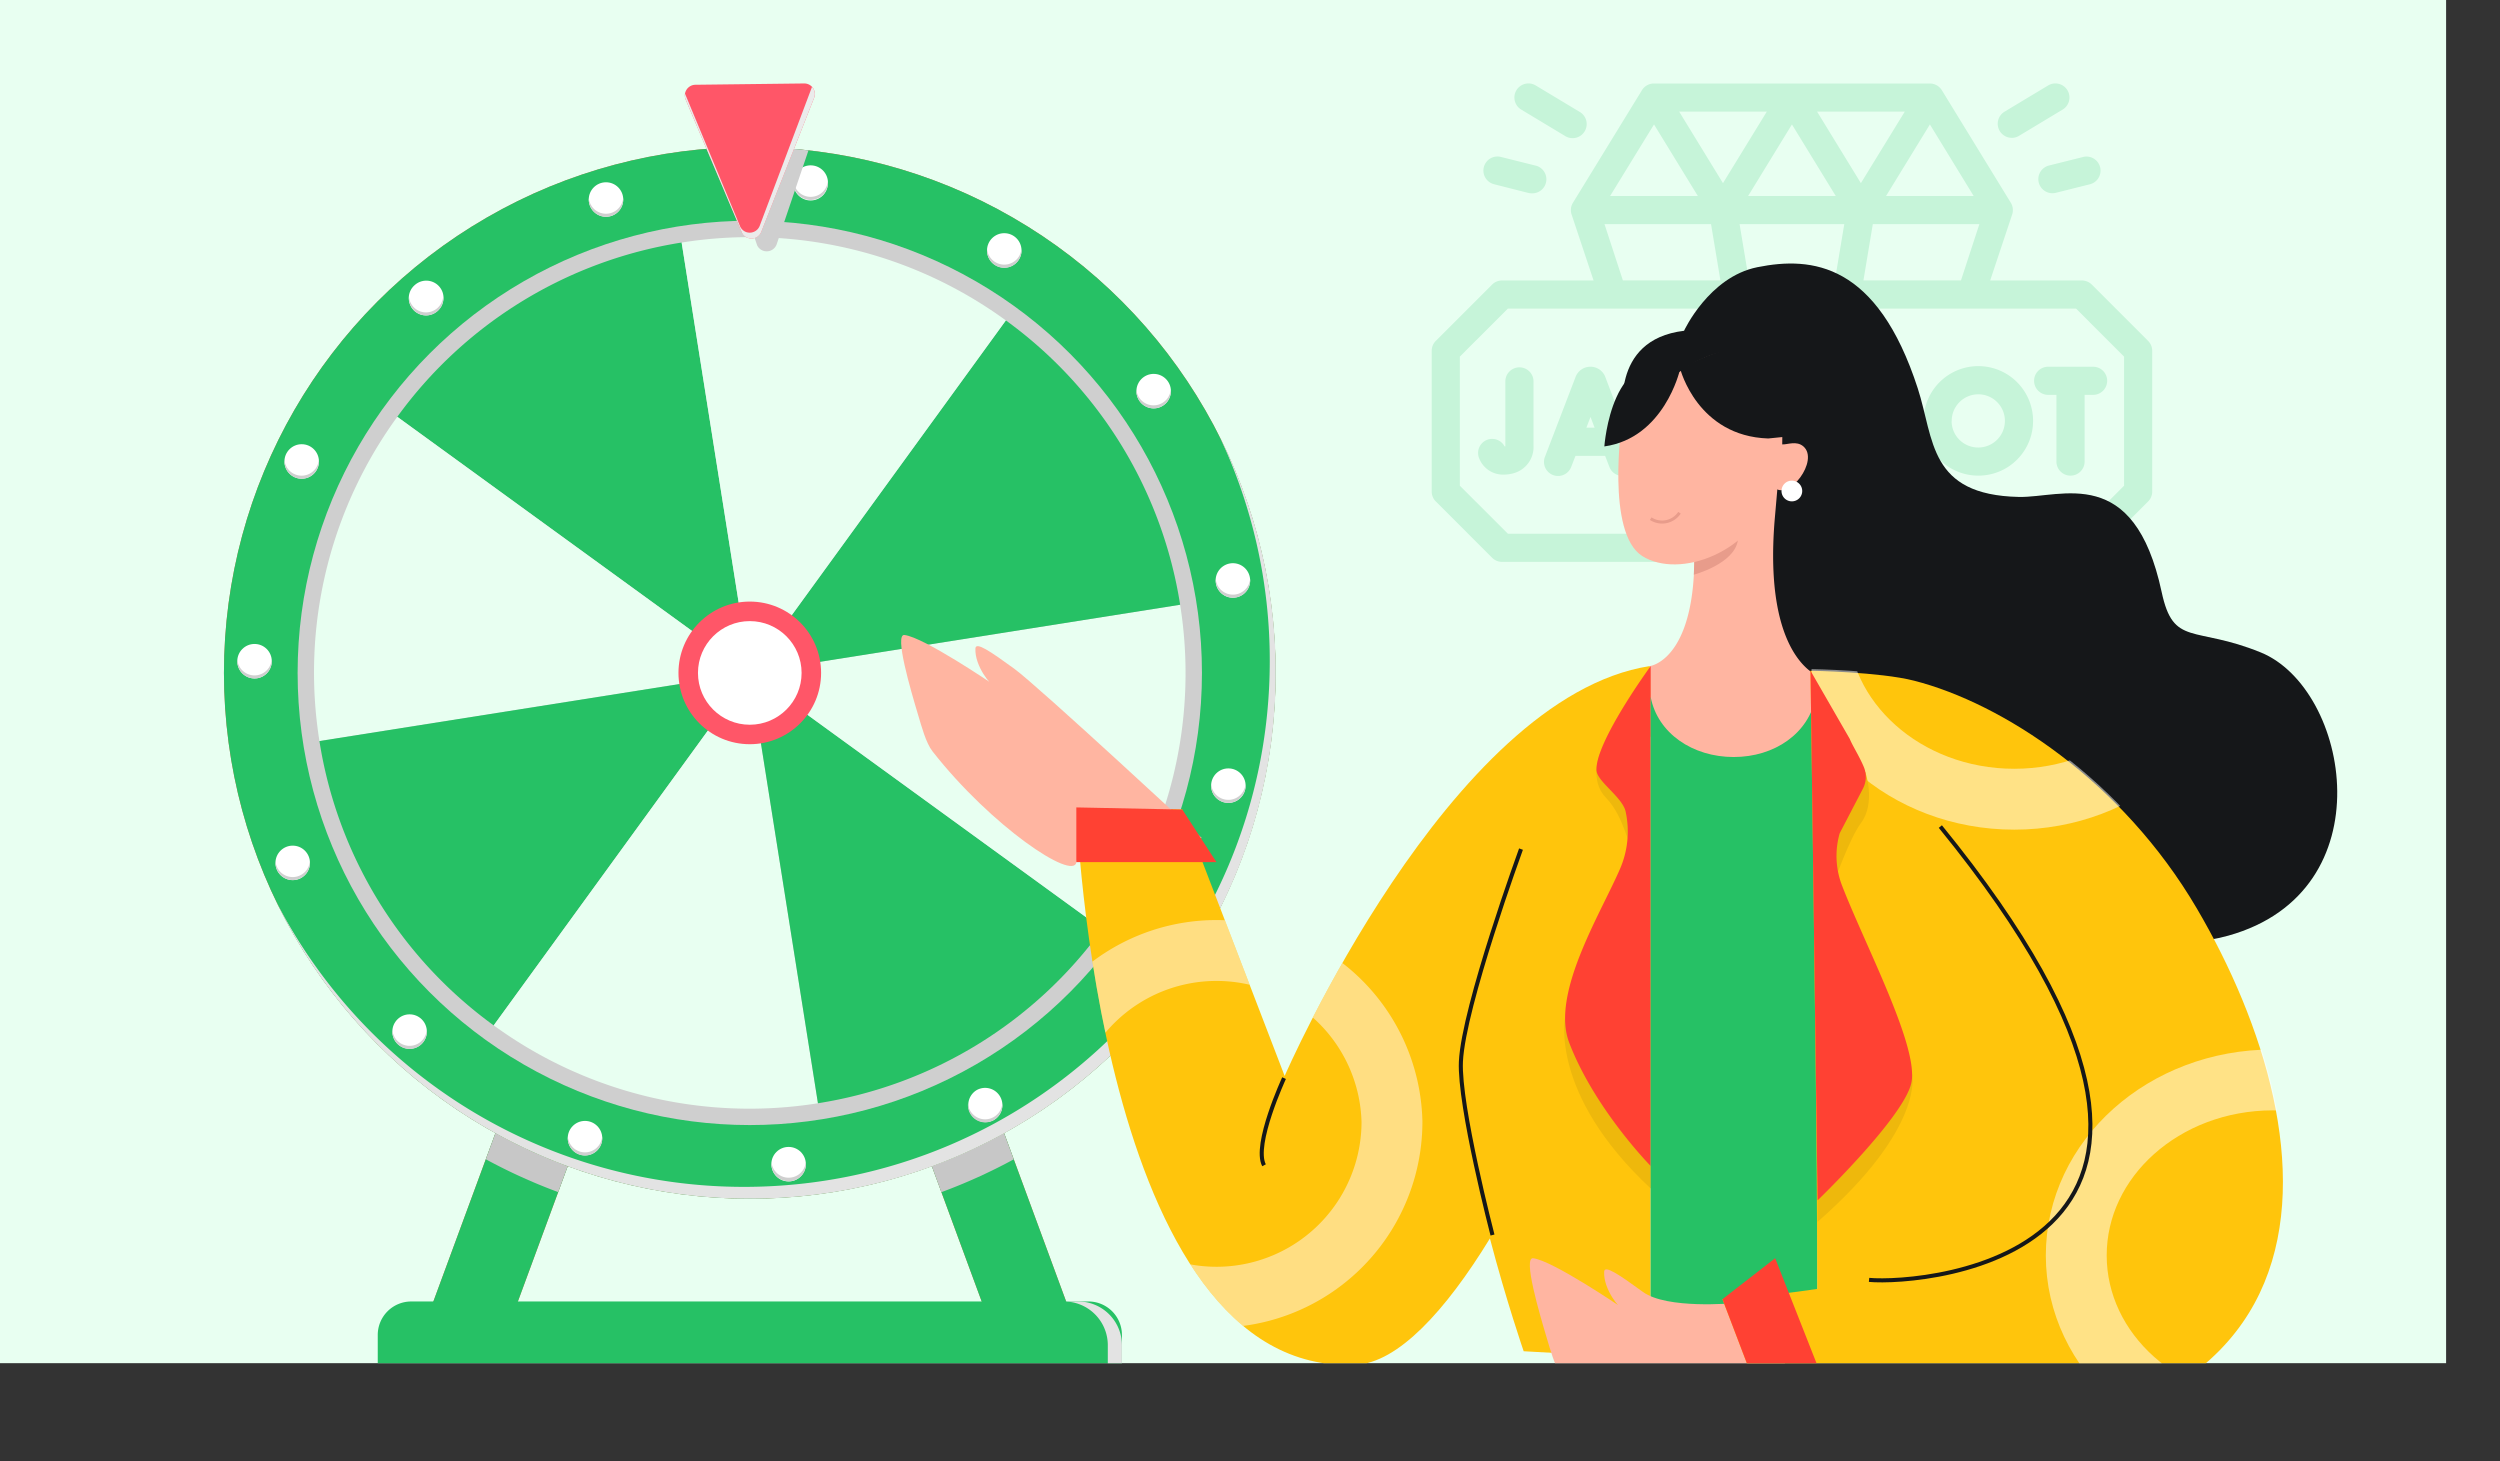 <svg xmlns="http://www.w3.org/2000/svg" xmlns:xlink="http://www.w3.org/1999/xlink" viewBox="0 0 933.17 545.49"><rect x="0" y="0" width="933.17" height="545.49" fill="#333333" stroke="none"/><defs><clipPath id="clip-path"><polygon points="0 0 913.05 0 913.05 508.83 913.05 508.83 0 508.83 0 508.83 0 0" style="fill:none"/></clipPath><clipPath id="clip-path-2"><path d="M820.4,338.83c-28-47.88-72.68-76.9-105.54-85.35-12.88-3.31-38.67-3.72-38.67-3.72s2.34,160.27,2.48,213.18c0,4.06,0,11.18.05,18.49-20,3-35.39,3.84-35.39,3.84L663,537.12C889.93,561.09,870.54,424.53,820.4,338.83Z" style="fill:none"/></clipPath><clipPath id="clip-path-3"><path d="M615.83,248.62c-75,11.68-136.31,153-136.31,153l-38.21-99.49-39.55-.79s7.81,212.74,104.38,208.08c15.64-.76,33.38-20,50-47.16,6.14,23.41,12.6,42.11,12.6,42.11l47.39,2.64S616.27,248.55,615.83,248.62Z" style="fill:none"/></clipPath></defs><title>กงล้อทิบเบตพลิกชะตา</title><g id="Layer_2" data-name="Layer 2"><g id="Layer_1-2" data-name="Layer 1"><g id="กงล้อทิบเบตพลิกชะตา"><g id="Group_50-3" data-name="Group 50-3"><path id="Mask-7" d="M0,0H913.05V508.83H0Z" style="fill:#e8fff1"/><g style="clip-path:url(#clip-path)"><g id="Group_50-4" data-name="Group 50-4"><g id="Group_43-2" data-name="Group 43-2"><g id="Group_44-2" data-name="Group 44-2"><path id="Path_32-2" data-name="Path 32-2" d="M696.82,330.29a37.87,37.87,0,1,0,37.87,37.86h0a37.86,37.86,0,0,0-37.85-37.86Zm0,62.43a24.58,24.58,0,1,1,24.58-24.57h0a24.56,24.56,0,0,1-24.56,24.57Z" style="fill:#c6f4d9"/><path id="Path_33-2" data-name="Path 33-2" d="M721.84,307.83c-11.17-.51-38.84-.49-50,0-9.83.48-18.49,2.84-25.48,9.82-11.68,11.68-10.18,27.42-10.18,50.5,0,23.61-1.32,39,10.18,50.48,11.72,11.72,27.69,10.19,50.49,10.19,23.39,0,31.47,0,39.74-3.19,11.25-4.37,19.73-14.42,20.57-32.48.52-11.17.49-38.84,0-50-1-21.32-12.44-34.24-35.3-35.3ZM739.52,410.9c-7.65,7.66-18.27,7-42.83,7-25.3,0-35.45.37-42.85-7.05-8.53-8.49-7-22.11-7-42.77,0-28-2.87-48.08,25.18-49.52,6.45-.24,8.35-.31,24.57-.31l.23.16c27,0,48.13-2.83,49.39,25.22.29,6.41.35,8.33.35,24.52,0,25,.48,35.21-7.05,42.77Z" style="fill:#c6f4d9"/><circle id="Ellipse_1-2" data-name="Ellipse 1-2" cx="730.22" cy="334.76" r="5.63" style="fill:#c6f4d9"/></g><g id="Group_301" data-name="Group 301"><g id="Group_279" data-name="Group 279"><g id="Group_277" data-name="Group 277"><path id="Path_1382" data-name="Path 1382" d="M175,507.46a14.57,14.57,0,0,1-5.11-.92,14.79,14.79,0,0,1-8.77-19h0L198.92,385a14.78,14.78,0,0,1,19-8.76h0a14.8,14.8,0,0,1,8.76,19L188.89,497.78A14.78,14.78,0,0,1,175,507.46Z" style="fill:#f5755f"/></g><g id="Group_278" data-name="Group 278"><path id="Path_1383" data-name="Path 1383" d="M384.73,507.46a14.8,14.8,0,0,1-13.88-9.68L333.07,395.26A14.79,14.79,0,0,1,360.82,385L398.6,487.55a14.81,14.81,0,0,1-13.87,19.91Z" style="fill:#f5755f"/></g></g><g id="Group_282" data-name="Group 282"><g id="Group_280" data-name="Group 280"><path id="Path_1384" data-name="Path 1384" d="M175,507.46a14.57,14.57,0,0,1-5.11-.92,14.79,14.79,0,0,1-8.77-19h0L198.92,385a14.78,14.78,0,0,1,19-8.76h0a14.8,14.8,0,0,1,8.76,19L188.89,497.78A14.78,14.78,0,0,1,175,507.46Z" style="fill:#26c165"/></g><g id="Group_281" data-name="Group 281"><path id="Path_1385" data-name="Path 1385" d="M384.73,507.46a14.8,14.8,0,0,1-13.88-9.68L333.07,395.26A14.79,14.79,0,0,1,360.82,385L398.6,487.55a14.81,14.81,0,0,1-13.87,19.91Z" style="fill:#26c165"/></g></g><path id="Path_1386" data-name="Path 1386" d="M217.91,376.27a14.8,14.8,0,0,0-19,8.76h0l-17.57,47.69a206.36,206.36,0,0,0,27,12.25l18.3-49.71A14.78,14.78,0,0,0,217.91,376.27Z" style="fill:#c7c7c7"/><path id="Path_1387" data-name="Path 1387" d="M360.83,385a14.79,14.79,0,1,0-27.75,10.23L351.39,445a206.11,206.11,0,0,0,27-12.25Z" style="fill:#c7c7c7"/><circle id="Ellipse_8" data-name="Ellipse 8" cx="279.87" cy="251.17" r="196.28" style="fill:#f5755f"/><circle id="Ellipse_9" data-name="Ellipse 9" cx="279.87" cy="251.17" r="196.28" style="fill:#26c165"/><path id="Path_1389" data-name="Path 1389" d="M454.65,161.74a195.53,195.53,0,0,1,19.31,85c0,108.4-87.87,196.28-196.28,196.28h0A196.29,196.29,0,0,1,102.92,336.2a196.29,196.29,0,0,0,177,111.25c108.41,0,196.28-87.87,196.28-196.28A195.47,195.47,0,0,0,454.65,161.74Z" style="fill:#e3e3e3"/><circle id="Ellipse_10" data-name="Ellipse 10" cx="279.87" cy="251.17" r="168.78" style="fill:#cfcfcf"/><g id="Group_283" data-name="Group 283"><path id="Path_1390" data-name="Path 1390" d="M148.3,155.58l131.58,95.59L254.43,90.53A162.15,162.15,0,0,0,148.3,155.58Z" style="fill:#26c165"/><path id="Path_1391" data-name="Path 1391" d="M119.24,276.62l160.63-25.44L148.29,155.59A162.15,162.15,0,0,0,119.24,276.62Z" style="fill:#e8fff1"/><path id="Path_1392" data-name="Path 1392" d="M184.28,382.75l95.59-131.58L119.23,276.61A162.17,162.17,0,0,0,184.28,382.75Z" style="fill:#26c165"/><path id="Path_1393" data-name="Path 1393" d="M305.32,411.81,279.88,251.17,184.29,382.74A162.12,162.12,0,0,0,305.32,411.81Z" style="fill:#e8fff1"/><path id="Path_1394" data-name="Path 1394" d="M411.45,346.77,279.87,251.18l25.44,160.63A162.09,162.09,0,0,0,411.45,346.77Z" style="fill:#26c165"/><path id="Path_1395" data-name="Path 1395" d="M440.5,225.73,279.87,251.17l131.58,95.59A162.11,162.11,0,0,0,440.5,225.73Z" style="fill:#e8fff1"/><path id="Path_1396" data-name="Path 1396" d="M375.46,119.6,279.88,251.18l160.63-25.45A162.11,162.11,0,0,0,375.46,119.6Z" style="fill:#26c165"/><path id="Path_1397" data-name="Path 1397" d="M254.43,90.54l25.44,160.63L375.45,119.6A162.12,162.12,0,0,0,254.43,90.54Z" style="fill:#e8fff1"/></g><circle id="Ellipse_11" data-name="Ellipse 11" cx="279.87" cy="251.17" r="26.62" style="fill:#ff5668"/><circle id="Ellipse_12" data-name="Ellipse 12" cx="279.87" cy="251.18" r="19.34" style="fill:#fff"/><g id="Group_299" data-name="Group 299"><g id="Group_284" data-name="Group 284"><circle id="Ellipse_13" data-name="Ellipse 13" cx="374.86" cy="93.48" r="6.44" style="fill:#fff"/><path id="Path_1398" data-name="Path 1398" d="M381.27,92.87a6.52,6.52,0,0,1-.91,2.81A6.44,6.44,0,0,1,368.45,93a6.43,6.43,0,0,0,11.91,3.87A6.37,6.37,0,0,0,381.27,92.87Z" style="fill:#cfcfcf"/></g><g id="Group_285" data-name="Group 285"><circle id="Ellipse_14" data-name="Ellipse 14" cx="430.63" cy="146" r="6.44" style="fill:#fff"/><path id="Path_1399" data-name="Path 1399" d="M437,145.39a6.43,6.43,0,0,1-12.81.09,6.43,6.43,0,1,0,12.81-.09Z" style="fill:#cfcfcf"/></g><g id="Group_286" data-name="Group 286"><path id="Path_1400" data-name="Path 1400" d="M459,210.34a6.44,6.44,0,1,1-5.13,7.53h0A6.45,6.45,0,0,1,459,210.34Z" style="fill:#fff"/><path id="Path_1401" data-name="Path 1401" d="M466.63,216.05a6.38,6.38,0,0,1-.91,2.81,6.45,6.45,0,0,1-8.85,2.17h0a6.38,6.38,0,0,1-3.05-4.88,6.43,6.43,0,1,0,12.81-.09Z" style="fill:#cfcfcf"/></g><g id="Group_287" data-name="Group 287"><circle id="Ellipse_15" data-name="Ellipse 15" cx="458.51" cy="293.26" r="6.44" style="fill:#fff"/><path id="Path_1402" data-name="Path 1402" d="M464.91,292.65a6.43,6.43,0,0,1-12.81.08A6.43,6.43,0,0,0,464,296.6,6.36,6.36,0,0,0,464.91,292.65Z" style="fill:#cfcfcf"/></g><g id="Group_288" data-name="Group 288"><circle id="Ellipse_16" data-name="Ellipse 16" cx="425.79" cy="362.53" r="6.44" style="fill:#fff"/><path id="Path_1403" data-name="Path 1403" d="M432.19,361.92a6.44,6.44,0,0,1-9.75,5h0a6.45,6.45,0,0,1-3.06-4.89,6.43,6.43,0,0,0,11.91,3.87h0A6.36,6.36,0,0,0,432.19,361.92Z" style="fill:#cfcfcf"/></g><g id="Group_289" data-name="Group 289"><path id="Path_1404" data-name="Path 1404" d="M373.37,409.42a6.42,6.42,0,0,1-2.55,8.73h0a6.44,6.44,0,0,1-6.19-11.29h0A6.44,6.44,0,0,1,373.37,409.42Z" style="fill:#fff"/><path id="Path_1405" data-name="Path 1405" d="M374.13,411.9a6.43,6.43,0,0,1-12.81.08,6.43,6.43,0,0,0,11.91,3.87A6.36,6.36,0,0,0,374.13,411.9Z" style="fill:#cfcfcf"/></g><g id="Group_290" data-name="Group 290"><circle id="Ellipse_17" data-name="Ellipse 17" cx="294.36" cy="434.55" r="6.44" style="fill:#fff"/><path id="Path_1406" data-name="Path 1406" d="M300.76,433.94A6.43,6.43,0,0,1,288,434a6.43,6.43,0,1,0,12.81-.09Z" style="fill:#cfcfcf"/></g><g id="Group_291" data-name="Group 291"><circle id="Ellipse_18" data-name="Ellipse 18" cx="218.36" cy="424.84" r="6.44" style="fill:#fff"/><path id="Path_1407" data-name="Path 1407" d="M224.76,424.22a6.37,6.37,0,0,1-.9,2.82,6.43,6.43,0,0,1-11.9-2.73,6.43,6.43,0,1,0,12.8-.09Z" style="fill:#cfcfcf"/></g><g id="Group_292" data-name="Group 292"><circle id="Ellipse_19" data-name="Ellipse 19" cx="152.89" cy="385.06" r="6.44" style="fill:#fff"/><path id="Path_1408" data-name="Path 1408" d="M159.29,384.44a6.43,6.43,0,0,1-9.75,5h0a6.44,6.44,0,0,1-3.06-4.89,6.43,6.43,0,0,0,11.91,3.87h0A6.41,6.41,0,0,0,159.29,384.44Z" style="fill:#cfcfcf"/></g><g id="Group_293" data-name="Group 293"><circle id="Ellipse_20" data-name="Ellipse 20" cx="109.26" cy="322.09" r="6.44" style="fill:#fff"/><path id="Path_1409" data-name="Path 1409" d="M115.66,321.47a6.43,6.43,0,0,1-12.81.09,6.43,6.43,0,1,0,12.81-.09Z" style="fill:#cfcfcf"/></g><g id="Group_294" data-name="Group 294"><circle id="Ellipse_21" data-name="Ellipse 21" cx="95.01" cy="246.81" r="6.44" style="fill:#fff"/><path id="Path_1410" data-name="Path 1410" d="M101.41,246.19a6.38,6.38,0,0,1-.91,2.82,6.43,6.43,0,0,1-11.9-2.73,6.43,6.43,0,0,0,11.9,3.88h0A6.46,6.46,0,0,0,101.41,246.19Z" style="fill:#cfcfcf"/></g><g id="Group_295" data-name="Group 295"><circle id="Ellipse_22" data-name="Ellipse 22" cx="112.61" cy="172.25" r="6.44" style="fill:#fff"/><path id="Path_1411" data-name="Path 1411" d="M119,171.64a6.34,6.34,0,0,1-.91,2.81,6.44,6.44,0,0,1-8.84,2.17h0a6.43,6.43,0,0,1-3.06-4.89,6.43,6.43,0,0,0,11.91,3.87h0A6.41,6.41,0,0,0,119,171.64Z" style="fill:#cfcfcf"/></g><g id="Group_296" data-name="Group 296"><path id="Path_1412" data-name="Path 1412" d="M154.14,115.49a6.44,6.44,0,0,1,.67-9.08h0a6.44,6.44,0,1,1,8.4,9.76h0a6.43,6.43,0,0,1-9.08-.68Z" style="fill:#fff"/><path id="Path_1413" data-name="Path 1413" d="M165.42,110.67a6.43,6.43,0,0,1-9.75,5h0a6.42,6.42,0,0,1-3-4.89,6.43,6.43,0,0,0,11.9,3.87h0A6.39,6.39,0,0,0,165.42,110.67Z" style="fill:#cfcfcf"/></g><g id="Group_297" data-name="Group 297"><circle id="Ellipse_23" data-name="Ellipse 23" cx="226.2" cy="74.48" r="6.44" style="fill:#fff"/><path id="Path_1414" data-name="Path 1414" d="M232.6,73.87a6.43,6.43,0,0,1-12.81.09,6.43,6.43,0,1,0,12.81-.09Z" style="fill:#cfcfcf"/></g><g id="Group_298" data-name="Group 298"><path id="Path_1415" data-name="Path 1415" d="M296.18,67.37A6.44,6.44,0,0,1,309,69h0a6.44,6.44,0,1,1-12.77-1.63Z" style="fill:#fff"/><path id="Path_1416" data-name="Path 1416" d="M309,67.57a6.43,6.43,0,0,1-12.81.09,6.43,6.43,0,0,0,11.91,3.87h0A6.41,6.41,0,0,0,309,67.57Z" style="fill:#cfcfcf"/></g></g><path id="Rectangle_7" data-name="Rectangle 7" d="M153.46,485.8H406.28a12.49,12.49,0,0,1,12.5,12.5h0v14.6H141V498.3a12.5,12.5,0,0,1,12.5-12.5Z" style="fill:#26c165"/><path id="Path_1418" data-name="Path 1418" d="M402.43,485.8h-5.27a16.34,16.34,0,0,1,16.35,16.34V512.9h5.27V502.14a16.33,16.33,0,0,0-16.34-16.34Z" style="fill:#e3e3e3"/><path id="Path_1419" data-name="Path 1419" d="M282,54.92c-3.18,2-5.92,3.92-9.71,6.83l10.34,29.84a3.95,3.95,0,0,0,7.29-.44l11.85-35Q292,55,282,54.92Z" style="fill:#cfcfcf"/><g id="Group_300" data-name="Group 300"><path id="Path_1420" data-name="Path 1420" d="M276.84,86.65,255.91,37.11a4,4,0,0,1,3.59-5.47l40.65-.49a3.94,3.94,0,0,1,4,3.89,4.07,4.07,0,0,1-.28,1.5l-19.72,50a3.95,3.95,0,0,1-7.3.08Z" style="fill:#ff5668"/><path id="Path_1422" data-name="Path 1422" d="M303.08,32.4c0,.12-.07.25-.12.38L283.55,84.36a4,4,0,0,1-5.12,2.23,4,4,0,0,1-2.19-2.14L255.67,34.91a3.93,3.93,0,0,0,.25,2.2l20.92,49.54a3.95,3.95,0,0,0,7.31-.08l19.72-50A3.93,3.93,0,0,0,303.08,32.4Z" style="fill:#ebebeb"/></g></g><g id="Group_303" data-name="Group 303"><path id="Path_1423" data-name="Path 1423" d="M801.8,127.23l-21-21a5.3,5.3,0,0,0-3.72-1.54H742.87l8.2-24.61a5.24,5.24,0,0,0-.5-4.4l-25.74-42a5.27,5.27,0,0,0-4.48-2.51h-103a5.23,5.23,0,0,0-4.47,2.51l-25.75,42a5.24,5.24,0,0,0-.5,4.4l8.2,24.61H560.66a5.26,5.26,0,0,0-3.71,1.54l-21,21a5.24,5.24,0,0,0-1.54,3.71v52.53a5.24,5.24,0,0,0,1.54,3.72l21,21a5.22,5.22,0,0,0,3.71,1.54h84.89a5.26,5.26,0,0,0,0-10.51h-82.7L544.91,181.3V133.12l17.94-17.94H774.92l17.93,17.94V181.3l-17.93,17.93H692.81a5.26,5.26,0,0,0,0,10.51h84.27a5.26,5.26,0,0,0,3.72-1.54l21-21a5.19,5.19,0,0,0,1.55-3.72V130.94a5.19,5.19,0,0,0-1.55-3.71ZM617.39,46.45l16.36,26.71H601ZM736.71,73.16H704l16.37-26.71Zm-42.1-4.8L678.25,41.65H711Zm-9.38,4.8H652.51l16.36-26.71Zm-42.1-4.8L626.77,41.65H659.5Zm6.2,15.31h39.08l-3.5,21H652.83Zm46.23,21,3.5-21h39.78l-6.87,21Zm-96.65-21h39.77l3.5,21H605.77Z" style="fill:#c6f4d9"/><path id="Path_1424" data-name="Path 1424" d="M669.16,199.23a5.26,5.26,0,1,0,5.25,5.26A5.25,5.25,0,0,0,669.16,199.23Z" style="fill:#c6f4d9"/><path id="Path_1425" data-name="Path 1425" d="M599.15,140.55a5.92,5.92,0,0,0-5.49-3.66h0a5.9,5.9,0,0,0-5.49,3.67s-11.45,29.85-11.45,29.85a5.25,5.25,0,1,0,9.8,3.76l1.55-4h11.08l1.54,4a5.25,5.25,0,1,0,9.89-3.53l-.08-.2s-11.33-29.83-11.35-29.87Zm-7,19.08,1.54-4,1.52,4Z" style="fill:#c6f4d9"/><path id="Path_1426" data-name="Path 1426" d="M666.66,156.63l11.22-10.23a5.26,5.26,0,0,0-7.09-7.76h0l-7.54,6.88v-3.38a5.26,5.26,0,0,0-10.51-.22v30.37a5.26,5.26,0,0,0,10.51,0v-4.38l8.52,8.17a5.26,5.26,0,1,0,7.43-7.44l-.16-.15Z" style="fill:#c6f4d9"/><path id="Path_1427" data-name="Path 1427" d="M561.9,142.14v24.49h-.28a5.25,5.25,0,0,0-9.66,4,9.57,9.57,0,0,0,9.38,6.53,14,14,0,0,0,3.48-.47,10.16,10.16,0,0,0,7.59-10.44v-24.1a5.26,5.26,0,0,0-10.51,0Z" style="fill:#c6f4d9"/><path id="Path_1428" data-name="Path 1428" d="M632.54,147.39a10,10,0,0,1,5.57,1.68,5.25,5.25,0,1,0,5.85-8.72h0a20.37,20.37,0,1,0-11.42,37.19,17.51,17.51,0,0,0,11.81-4.31,16.79,16.79,0,0,0,1.77-1.81,5.25,5.25,0,1,0-7.91-6.91l-.11.13a7.82,7.82,0,0,1-.7.71,7,7,0,0,1-4.85,1.68,9.83,9.83,0,1,1,0-19.65Z" style="fill:#c6f4d9"/><path id="Path_1429" data-name="Path 1429" d="M772.86,177.54a5.26,5.26,0,0,0,5.26-5.25v-24.9h3.17a5.25,5.25,0,0,0,0-10.5H764.51a5.25,5.25,0,0,0,0,10.5h3.09v24.9a5.25,5.25,0,0,0,5.25,5.25h0Z" style="fill:#c6f4d9"/><path id="Path_1430" data-name="Path 1430" d="M696.08,172.29v-7.88h3.2a13.76,13.76,0,1,0,.36-27.52h-8.81a5.24,5.24,0,0,0-5.25,5.23v30.17a5.25,5.25,0,0,0,10.5,0Zm3.2-24.9a3.26,3.26,0,0,1,.47,6.51h-.47c-.77,0-1.94,0-3.16,0,0-1.27,0-5.2,0-6.53Z" style="fill:#c6f4d9"/><path id="Path_1431" data-name="Path 1431" d="M758.88,157.21a20.44,20.44,0,1,0-20.55,20.33h.1A20.4,20.4,0,0,0,758.88,157.21Zm-30.37,0a9.93,9.93,0,1,1,10,9.83h-.11a9.9,9.9,0,0,1-9.93-9.83Z" style="fill:#c6f4d9"/><path id="Path_1432" data-name="Path 1432" d="M567.82,40.9l16.28,9.8a5.26,5.26,0,1,0,5.43-9l-16.29-9.8a5.25,5.25,0,0,0-5.42,9Z" style="fill:#c6f4d9"/><path id="Path_1433" data-name="Path 1433" d="M750.93,51.46a5.21,5.21,0,0,0,2.71-.76l16.28-9.8a5.25,5.25,0,1,0-5.42-9h0l-16.29,9.8a5.26,5.26,0,0,0,2.72,9.75Z" style="fill:#c6f4d9"/><path id="Path_1434" data-name="Path 1434" d="M557.81,68.8,570.41,72a5.56,5.56,0,0,0,1.29.16A5.25,5.25,0,0,0,573,61.77l-12.6-3.15a5.25,5.25,0,1,0-2.76,10.13Z" style="fill:#c6f4d9"/><path id="Path_1435" data-name="Path 1435" d="M761,68.13a5.27,5.27,0,0,0,5.09,4,5.56,5.56,0,0,0,1.29-.16l12.6-3.16a5.25,5.25,0,0,0-2.34-10.24l-.21.06-12.6,3.15A5.25,5.25,0,0,0,761,68.13Z" style="fill:#c6f4d9"/></g></g><g id="Group_272" data-name="Group 272"><path id="Path-22-3" d="M628.6,123.47s9.27-20.1,27.39-23.74c20.4-4.1,44.7-1.56,59.86,45.27,6.15,19,4,39.77,37.73,40.49,16,.34,43-12.61,53.29,35.46,4.39,20.62,12.14,12.46,37,22.58,33.14,13.52,47,89.2-12.09,105.71-17.28,4.83-38.76,3.87-69.46-21.59-35.06-29.06-104.54-85.74-104.54-85.74L636,197.11l-29.84-41.2S600.42,126.84,628.6,123.47Z" style="fill:#151719"/><path id="Path-23-3" d="M679.09,252.48s-21-6.32-16.64-58.68l1.19-13.65A124.38,124.38,0,0,1,649,190.08a118.16,118.16,0,0,1-17.16,3.72c4.38,52.36-16,54.82-16,54.82,0,26.79-3.54,25.92,1.74,26.63L646.67,285l.48-.05.47.05v-.11C652.88,284.16,679.09,279.27,679.09,252.48Z" style="fill:#ffb5a1"/><path id="Path-25-3" d="M632.42,209.79l-.17,4.72s15.14-4,16.45-12.84S632.42,209.79,632.42,209.79Z" style="fill:#e89c8b"/><path id="Path-26-3" d="M673.16,166.64c-2.58-2.25-6-.63-7.91-.76.63-23.56-9.23-60.44-59.84-8.37,0,0-6.08,41.44,7.61,50.05s41.35-.86,49.31-25.57C667.73,187,679.14,171.85,673.16,166.64Z" style="fill:#ffb5a1"/><path id="Path-27-3" d="M627.24,137.9s6.4,24.89,32.77,25.77l12.73-1.28S673.18,110.73,627.24,137.9Z" style="fill:#151719"/><path id="Path-28-3" d="M627,138.26s-5.8,25.21-28.15,28.38C598.87,166.64,601.57,127,627,138.26Z" style="fill:#151719"/><path id="Path-29-3" d="M668.84,187.14a3.86,3.86,0,0,0,3.87-3.86h0a3.87,3.87,0,0,0-3.87-3.87h0a3.86,3.86,0,0,0-3.86,3.86h0A3.86,3.86,0,0,0,668.84,187.14Z" style="fill:#fff"/><path id="Path-34-3" d="M615.83,248.62c-75,11.68-136.31,153-136.31,153l-38.21-99.49-39.55-.79s7.81,212.74,104.38,208.08c15.64-.75,33.38-20,50-47.15,6.14,23.4,12.6,42.11,12.6,42.11l47.39,2.63S616.27,248.55,615.83,248.62Z" style="fill:#ffc50c"/><path id="Path-35-2" d="M597.09,281.44s-3.89,9.89,2.32,16.28c7.47,7.69,8.32,20.31,9.41,14.92C608.81,312.64,609.32,281.32,597.09,281.44Z" style="fill:#eeb80c"/><path id="Path-36-2" d="M584.23,379.63s-6.18,28.46,31.93,64v-8.36Z" style="fill:#eeb80c"/><path id="Path-37-2" d="M616.15,248.62s-20.8,28.44-20.23,38.95c.24,4.18,9.71,10,10.88,15.38a35,35,0,0,1-2.09,21.35c-7.36,17-26,46.76-18.94,65,9.51,24.73,30.38,45.94,30.38,45.94Z" style="fill:#ff4133"/><path id="Path-40-2" d="M567.74,316.94s-21.44,58.73-22.43,79.3C544.53,412.68,557.1,461,557.1,461" style="fill:none;stroke:#151719;stroke-miterlimit:10;stroke-width:1.515px"/><path id="Path-41-2" d="M626.9,191.39a7.79,7.79,0,0,1-10.74,2.21" style="fill:none;stroke:#e89c8b;stroke-miterlimit:10;stroke-width:1.136px"/><path id="Path-42-2" d="M479.3,402.43s-11.52,24.88-7.48,32.53" style="fill:none;stroke:#151719;stroke-miterlimit:10;stroke-width:1.515px"/><path id="Path-43-2" d="M647.13,282.57c-15.28,0-28.43-8.83-31-22.47V487.65l62.27.34,0-227.9h-.62C675.22,273.74,662.4,282.57,647.13,282.57Z" style="fill:#26c165"/><path id="Path-44-2" d="M613.28,482.25c-8.93-6.49-14.39-10.22-14.5-7.56-.33,6.69,6.12,14.23,6.49,13.32,0,0-25.74-17.53-33-18.35-3.84-.42,2.31,20.5,5.16,30,1.15,3.8,2.86,10.3,5.33,13.43,22,28.08,93.44,26.93,94.65,19.94,2.38-13.73-30.61-46.58-30.61-46.58S622.21,488.74,613.28,482.25Z" style="fill:#ffb5a1"/><path id="Path-45-2" d="M820,339.08c-28-47.69-72.68-76.6-105.53-85-12.88-3.3-38.68-3.71-38.68-3.71s2.35,159.63,2.48,212.33c0,4,0,11.14.05,18.41-20,3-35.39,3.83-35.39,3.83l19.68,51.64C889.54,560.47,870.14,424.44,820,339.08Z" style="fill:#ffc50c"/><path id="Path-46-2" d="M662.61,536.59s17.09,5.81,28.57,5.6l-28.57-72.54-19.68,15.29Z" style="fill:#ff4133"/><g id="Clipped-3-3"><path id="Path-47-2" d="M820.4,338.83c-28-47.88-72.68-76.9-105.54-85.35-12.88-3.31-38.67-3.72-38.67-3.72s2.34,160.27,2.48,213.18c0,4.06,0,11.18.05,18.49-20,3-35.39,3.84-35.39,3.84L663,537.12C889.93,561.09,870.54,424.53,820.4,338.83Z" style="fill:none"/><g id="Group_273" data-name="Group 273"><g style="clip-path:url(#clip-path-2)"><g id="Group_272-2" data-name="Group 272-2"><g id="Clipped-4-3"><g id="Group-2-3"><path id="Path-48-2" d="M751.86,298.32c40.55,0,73.42-29.33,73.42-65.51s-32.87-65.52-73.42-65.52-73.41,29.34-73.41,65.52S711.32,298.32,751.86,298.32Z" style="fill:none;stroke:#fff;stroke-miterlimit:10;stroke-width:22.724px;opacity:0.5;isolation:isolate"/><path id="Path-49-2" d="M848.39,534.13c40.55,0,73.42-29.33,73.42-65.51s-32.87-65.52-73.42-65.52S775,432.43,775,468.62,807.85,534.13,848.39,534.13Z" style="fill:none;stroke:#fff;stroke-miterlimit:10;stroke-width:22.724px;opacity:0.5;isolation:isolate"/></g></g></g></g></g></g><path id="Path-50-2" d="M696.28,288.24s4,11.44-1.66,19c-4.24,5.62-10.26,22.72-10.26,22.72S686.46,282.79,696.28,288.24Z" style="fill:#eeb80c"/><path id="Path-51-2" d="M713.72,400.58s5.23,20-35.29,55.51V443.36Z" style="fill:#eeb80c"/><path id="Path-52-2" d="M675.8,250.36l14.68,25.49c.95,2.41,3.73,6.75,5.28,10.57a9.53,9.53,0,0,1-.41,8L686.71,311a30.66,30.66,0,0,0,.87,19.57c8.66,22.38,28.79,60.33,25.86,73.65-2.81,12.84-35,43.84-35,43.84Z" style="fill:#ff4133"/><path id="Path-53-2" d="M697.66,477.74c19.91,1.86,157.88-8.09,26.61-169.21" style="fill:none;stroke:#151719;stroke-miterlimit:10;stroke-width:1.515px"/><g id="Clipped-5-2"><path id="Path-54-2" d="M615.83,248.62c-75,11.68-136.31,153-136.31,153l-38.21-99.49-39.55-.79s7.81,212.74,104.38,208.08c15.64-.76,33.38-20,50-47.16,6.14,23.41,12.6,42.11,12.6,42.11l47.39,2.64S616.27,248.55,615.83,248.62Z" style="fill:none"/><g id="Group_275" data-name="Group 275"><g style="clip-path:url(#clip-path-3)"><g id="Group_274" data-name="Group 274"><g id="Clipped-6-2"><path id="Path-55-2" d="M454.06,484.21a65.51,65.51,0,0,0,65.52-65.52h0a65.52,65.52,0,0,0-131,0h0a65.52,65.52,0,0,0,65.51,65.52Z" style="fill:none;stroke:#fff9f9;stroke-miterlimit:10;stroke-width:22.724px;opacity:0.5;isolation:isolate"/></g></g></g></g></g><path id="Path-44-3" d="M378.6,249.62c-8.93-6.5-14.39-10.23-14.51-7.56-.33,6.69,6.13,14.23,6.5,13.31,0,0-25.75-17.53-33-18.35-3.84-.42,2.31,20.51,5.16,30,1.15,3.81,2.85,10.3,5.33,13.44,22,28.07,52.5,48.4,53.71,41.4,2.38-13.73,46.86-9,46.86-9S387.52,256.11,378.6,249.62Z" style="fill:#ffb5a1"/><path id="Path-38-2" d="M401.76,301.38l39.56.8,12.74,19.63h-52.3Z" style="fill:#ff4133"/></g></g></g></g></g></g></g></svg>